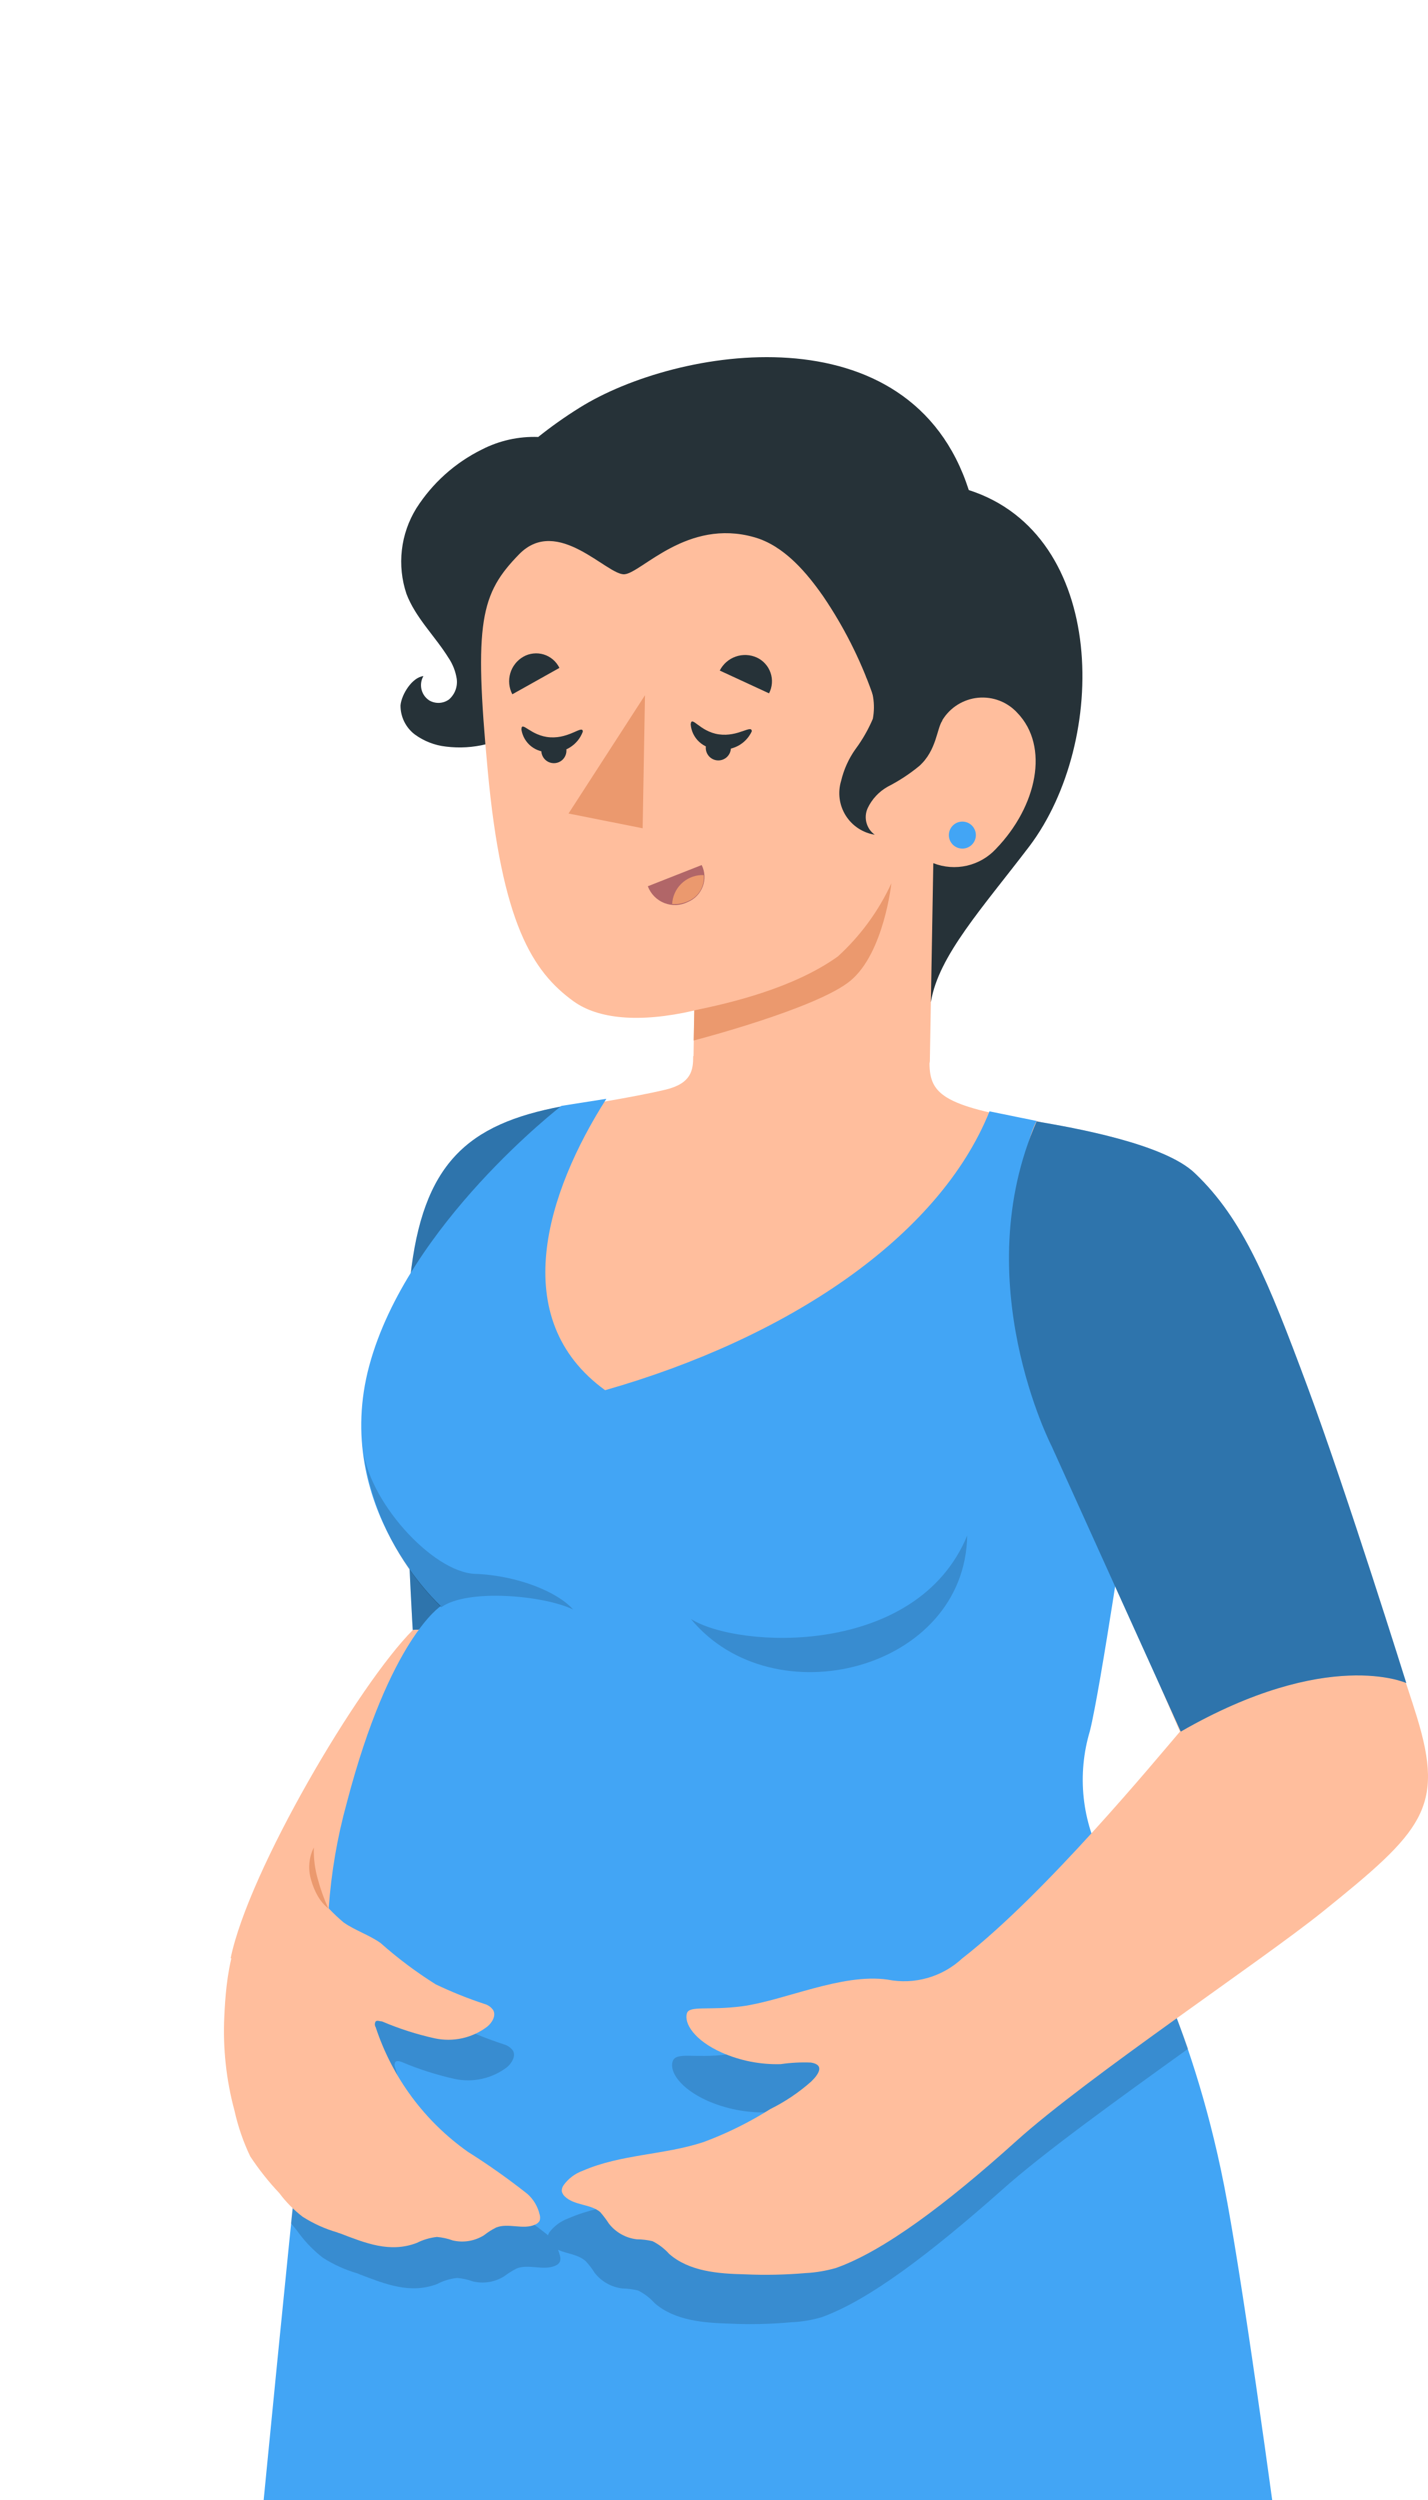 <svg width="64" height="112" viewBox="0 0 64 112" fill="none" xmlns="http://www.w3.org/2000/svg">
<g clip-path="url(#clip0_126_2282)">
<path d="M52.343 184.675C52.259 182.968 52.287 181.256 52.428 179.552C53.047 170.987 54.124 158.988 53.835 150.803C53.505 141.28 52.428 138.395 52.35 136.558C52.35 136.558 54.032 122.314 52.984 101.538C52.449 90.834 47.931 86.836 47.086 82.093L20.061 79.644C18.724 91.608 16.141 121.314 16.021 135.868C15.965 142.604 15.557 174.316 15.318 177.997C15.078 181.677 14.888 182.923 14.121 184.014C12.101 186.92 8.589 190.207 5.239 193.015C4.979 194.352 7.682 195.394 9.715 195C10.582 194.777 11.4 194.398 12.129 193.881C14.747 192.043 17.227 190.015 19.547 187.814C22.327 184.936 23.925 184.823 24.066 182.029C24.066 181.677 24.53 179.51 24.952 177.595C25.508 175.055 29.738 155.638 30.582 150.106C31.063 146.431 31.091 142.71 30.667 139.028L34.587 123.827C34.587 123.827 35.002 127.909 36.572 137.565C38.057 146.714 43.757 179.601 44.398 184.295C46.234 194.817 45.671 198.181 46.783 200.574C48.367 203.98 53.265 201.242 53.117 196.844C53.033 193.198 52.392 186.076 52.343 184.675Z" fill="#FFBE9D"/>
<path d="M34.587 123.827L32.201 106.049C32.201 106.049 23.355 103.593 20.279 100.419C20.279 100.419 21.82 105.233 30.055 107.661L32.834 123.749L30.723 138.859L34.587 123.827Z" fill="#EB996E"/>
<path d="M25.177 49.564C20.955 50.359 18.935 52.119 18.386 57.249C17.837 62.38 18.499 73.028 18.499 73.028L26.24 72.437L25.177 49.564Z" fill="#42A5F5"/>
<path opacity="0.3" d="M25.177 49.564C20.955 50.359 18.935 52.119 18.386 57.249C17.837 62.38 18.499 73.028 18.499 73.028L26.24 72.437L25.177 49.564Z" fill="black"/>
<path d="M10.335 87.737C11.144 83.789 16.078 75.456 18.499 73.028L26.24 72.437L15.395 86.126L10.335 87.737Z" fill="#FFBE9D"/>
<path d="M18.977 30.288C18.873 30.468 18.842 30.682 18.89 30.885C18.939 31.088 19.063 31.264 19.238 31.379C19.375 31.459 19.533 31.497 19.692 31.489C19.851 31.48 20.004 31.425 20.131 31.329C20.259 31.215 20.357 31.072 20.416 30.911C20.475 30.75 20.493 30.577 20.469 30.407C20.416 30.07 20.288 29.747 20.096 29.464C19.491 28.493 18.625 27.677 18.217 26.607C18.005 25.974 17.934 25.303 18.011 24.64C18.087 23.977 18.309 23.339 18.66 22.771C19.38 21.642 20.395 20.732 21.595 20.139C22.375 19.738 23.245 19.544 24.122 19.576C24.712 19.104 25.331 18.667 25.973 18.267C30.322 15.544 40.801 13.805 43.419 21.955C49.648 23.954 49.669 33.215 46.143 37.903C44.032 40.675 42.054 42.829 41.723 44.884L23.425 32.596C22.425 33.295 21.201 33.599 19.991 33.448C19.481 33.392 18.996 33.202 18.583 32.899C18.384 32.746 18.223 32.548 18.113 32.322C18.003 32.096 17.947 31.848 17.95 31.597C17.999 31.097 18.477 30.344 18.977 30.288Z" fill="#263238"/>
<path d="M45.594 31.935C45.373 31.694 45.099 31.507 44.794 31.39C44.489 31.273 44.16 31.228 43.835 31.259C43.509 31.291 43.196 31.398 42.918 31.571C42.641 31.744 42.408 31.98 42.237 32.258C41.955 32.638 41.857 33.455 41.322 33.933C41.139 34.079 40.912 34.158 40.678 34.158C40.444 34.158 40.217 34.079 40.034 33.933C39.584 33.589 39.633 32.526 39.077 31.013C38.536 29.498 37.805 28.058 36.902 26.727C36.142 25.636 35.129 24.439 33.799 24.066C30.794 23.215 28.76 25.657 27.992 25.727C27.225 25.798 24.987 23.067 23.263 24.834C21.539 26.6 21.236 27.86 21.856 34.489C22.489 41.365 23.868 43.533 25.712 44.863C26.789 45.637 28.619 45.848 31.117 45.271L31.054 49.05C30.353 49.925 29.919 50.983 29.805 52.098C29.692 53.213 29.903 54.337 30.413 55.335C32.618 54.922 34.752 54.192 36.748 53.168C41.188 50.683 41.674 47.537 41.674 47.537L41.829 38.67C42.309 38.858 42.834 38.898 43.337 38.782C43.839 38.666 44.295 38.402 44.644 38.022C46.481 36.115 47.044 33.441 45.594 31.935Z" fill="#FFBE9D"/>
<path d="M43.736 37.389C43.742 37.544 43.689 37.695 43.587 37.811C43.484 37.928 43.342 38.001 43.188 38.015C43.033 38.029 42.88 37.984 42.758 37.889C42.636 37.793 42.555 37.655 42.532 37.502C42.52 37.42 42.525 37.337 42.546 37.258C42.567 37.178 42.604 37.104 42.655 37.039C42.706 36.974 42.769 36.921 42.841 36.881C42.913 36.842 42.993 36.818 43.075 36.81C43.157 36.802 43.239 36.811 43.318 36.837C43.396 36.862 43.468 36.903 43.53 36.957C43.592 37.011 43.642 37.078 43.677 37.152C43.713 37.226 43.733 37.307 43.736 37.389Z" fill="#42A5F5"/>
<path d="M38.81 30.309C39.131 30.884 39.241 31.554 39.119 32.202C38.912 32.689 38.647 33.15 38.331 33.574C38.032 33.999 37.817 34.477 37.698 34.982C37.619 35.24 37.596 35.512 37.631 35.779C37.666 36.046 37.758 36.303 37.901 36.532C38.044 36.761 38.234 36.956 38.459 37.105C38.683 37.254 38.938 37.353 39.204 37.396C39.022 37.265 38.891 37.075 38.833 36.858C38.775 36.641 38.794 36.411 38.887 36.206C39.08 35.799 39.395 35.462 39.788 35.242C40.289 34.986 40.761 34.677 41.196 34.32C41.984 33.617 41.984 32.624 42.237 32.279L38.81 30.309Z" fill="#263238"/>
<path d="M30.955 32.455C30.98 32.754 31.116 33.033 31.336 33.236C31.556 33.439 31.845 33.553 32.145 33.553C32.454 33.614 32.774 33.569 33.055 33.426C33.336 33.284 33.56 33.051 33.693 32.765C33.693 32.441 33.088 33.025 32.215 32.899C31.343 32.772 30.991 32.019 30.955 32.455Z" fill="#263238"/>
<path d="M31.631 33.504C31.631 33.653 31.691 33.797 31.796 33.902C31.902 34.008 32.045 34.067 32.194 34.067C32.343 34.067 32.487 34.008 32.592 33.902C32.698 33.797 32.757 33.653 32.757 33.504C32.757 33.355 32.698 33.212 32.592 33.106C32.487 33 32.343 32.941 32.194 32.941C32.045 32.941 31.902 33 31.796 33.106C31.691 33.212 31.631 33.355 31.631 33.504Z" fill="#263238"/>
<path d="M23.369 32.688C23.416 32.984 23.573 33.252 23.809 33.438C24.046 33.623 24.343 33.712 24.642 33.687C24.955 33.722 25.27 33.652 25.538 33.488C25.806 33.323 26.011 33.074 26.12 32.779C26.12 32.455 25.543 33.089 24.657 33.032C23.77 32.976 23.369 32.251 23.369 32.688Z" fill="#263238"/>
<path d="M24.263 33.581C24.253 33.692 24.277 33.803 24.331 33.901C24.385 33.998 24.466 34.077 24.565 34.128C24.663 34.179 24.775 34.2 24.886 34.188C24.996 34.176 25.1 34.131 25.186 34.06C25.271 33.988 25.333 33.893 25.364 33.786C25.395 33.68 25.394 33.566 25.361 33.46C25.328 33.354 25.264 33.26 25.177 33.19C25.091 33.12 24.986 33.078 24.875 33.068C24.801 33.061 24.726 33.069 24.655 33.091C24.584 33.113 24.519 33.149 24.462 33.197C24.405 33.245 24.358 33.303 24.324 33.369C24.29 33.435 24.269 33.507 24.263 33.581Z" fill="#263238"/>
<path d="M22.961 31.104L25.072 29.922C25.002 29.779 24.904 29.652 24.784 29.549C24.663 29.446 24.523 29.368 24.371 29.321C24.219 29.274 24.059 29.259 23.901 29.277C23.744 29.294 23.591 29.343 23.453 29.422C23.17 29.585 22.961 29.851 22.869 30.164C22.777 30.478 22.81 30.814 22.961 31.104Z" fill="#263238"/>
<path d="M32.258 30.041L34.467 31.062C34.54 30.921 34.583 30.767 34.595 30.609C34.607 30.451 34.586 30.292 34.535 30.143C34.484 29.993 34.403 29.855 34.297 29.737C34.191 29.619 34.062 29.524 33.918 29.457C33.62 29.322 33.28 29.307 32.971 29.416C32.661 29.525 32.406 29.749 32.258 30.041Z" fill="#263238"/>
<path d="M31.448 38.754L29.034 39.704C29.098 39.875 29.197 40.03 29.324 40.159C29.452 40.289 29.605 40.39 29.774 40.457C29.944 40.523 30.125 40.553 30.307 40.545C30.488 40.536 30.666 40.49 30.829 40.408C30.982 40.344 31.12 40.25 31.235 40.131C31.349 40.012 31.439 39.87 31.497 39.715C31.555 39.56 31.58 39.395 31.572 39.23C31.564 39.064 31.522 38.903 31.448 38.754Z" fill="#B16668"/>
<path d="M30.125 40.499C30.142 40.163 30.283 39.844 30.521 39.605C30.759 39.366 31.076 39.223 31.413 39.205H31.54C31.564 39.449 31.509 39.695 31.382 39.906C31.255 40.116 31.064 40.28 30.836 40.373C30.614 40.476 30.369 40.52 30.125 40.499Z" fill="#EB996E"/>
<path d="M28.907 31.146L28.802 37.107L25.48 36.446L28.907 31.146Z" fill="#EB996E"/>
<path d="M31.117 45.264C32.75 44.933 35.572 44.265 37.55 42.85C38.561 41.928 39.377 40.813 39.95 39.571C39.95 39.571 39.619 42.674 38.127 43.927C36.635 45.18 31.089 46.615 31.089 46.615L31.117 45.264Z" fill="#EB996E"/>
<path d="M20.117 71.128C20.209 74.555 19.744 84.373 19.744 84.373C30.09 91.636 48.339 86.182 48.339 86.182C47.473 83.599 46.699 81.699 46.931 79.306L50.26 66.04C47.118 61.408 45.763 55.794 46.446 50.24C42.181 49.536 41.625 49.008 41.66 47.495L31.068 47.312C31.068 47.931 30.998 48.537 29.823 48.818C28.345 49.17 25.705 49.578 25.705 49.578C24.066 50.929 22.186 52.964 19.716 56.996C16.725 61.901 16.007 67.412 20.117 71.128Z" fill="#FFBE9D"/>
<path d="M54.863 97.914C53.364 90.306 50.64 85.724 49.472 83.402C48.984 82.518 48.677 81.545 48.569 80.541C48.462 79.537 48.556 78.521 48.846 77.553C49.324 75.653 50.598 66.997 50.598 66.997L46.46 50.219L44.348 49.789C42.061 55.469 35.234 59.966 27.12 62.281C22.7 59.079 24.495 53.428 27.176 49.226L25.163 49.543C25.163 49.543 18.252 54.864 16.549 61.184C14.846 67.504 19.758 71.951 19.758 71.951C19.758 71.951 17.464 73.401 15.536 80.791C15.113 82.325 14.845 83.897 14.733 85.485C14.325 89.504 13.727 92.98 12.981 100.264C11.573 114.171 9.842 132.547 9.835 133.088C9.831 133.331 9.874 133.572 9.963 133.798C10.052 134.024 10.184 134.231 10.353 134.405C10.521 134.58 10.723 134.719 10.946 134.816C11.168 134.912 11.408 134.964 11.651 134.968C12.083 134.978 12.505 134.833 12.84 134.559C12.613 134.865 12.487 135.234 12.481 135.615C12.478 135.858 12.522 136.1 12.611 136.326C12.701 136.552 12.834 136.758 13.004 136.932C13.173 137.107 13.375 137.246 13.598 137.342C13.821 137.439 14.061 137.49 14.304 137.494C14.767 137.503 15.215 137.334 15.557 137.023C15.482 137.218 15.442 137.425 15.437 137.635C15.431 138.025 15.547 138.406 15.771 138.726C15.994 139.045 16.312 139.286 16.68 139.414C17.049 139.542 17.448 139.551 17.821 139.438C18.194 139.326 18.523 139.099 18.759 138.789C18.752 138.862 18.752 138.935 18.759 139.007C18.755 139.417 18.886 139.816 19.133 140.143C19.379 140.47 19.727 140.706 20.123 140.814C20.518 140.921 20.937 140.895 21.316 140.739C21.695 140.583 22.011 140.305 22.215 139.95C22.209 140.373 22.349 140.785 22.61 141.116C22.872 141.448 23.24 141.68 23.652 141.774C24.064 141.867 24.496 141.815 24.875 141.628C25.254 141.441 25.557 141.13 25.733 140.746C25.757 141.172 25.927 141.577 26.216 141.892C26.505 142.206 26.894 142.411 27.316 142.471C27.739 142.531 28.17 142.442 28.534 142.22C28.899 141.997 29.175 141.655 29.316 141.252C29.356 141.676 29.542 142.073 29.842 142.376C30.142 142.678 30.537 142.868 30.961 142.912C31.385 142.956 31.811 142.852 32.166 142.617C32.522 142.382 32.785 142.032 32.912 141.625C33.018 142.024 33.256 142.376 33.586 142.625C33.916 142.873 34.321 143.003 34.734 142.994C35.147 142.985 35.545 142.838 35.864 142.575C36.183 142.313 36.405 141.951 36.494 141.548C36.601 141.927 36.827 142.262 37.139 142.502C37.451 142.743 37.832 142.877 38.226 142.885C38.646 142.893 39.056 142.758 39.39 142.502C39.724 142.247 39.961 141.885 40.062 141.477C40.187 141.887 40.451 142.241 40.808 142.477C41.166 142.713 41.595 142.817 42.021 142.77C42.447 142.723 42.843 142.529 43.141 142.221C43.438 141.913 43.619 141.511 43.652 141.083C43.829 141.455 44.125 141.757 44.494 141.941C44.862 142.125 45.281 142.182 45.685 142.101C46.089 142.02 46.454 141.807 46.723 141.495C46.992 141.183 47.15 140.791 47.171 140.38C47.359 140.746 47.664 141.039 48.039 141.211C48.413 141.384 48.834 141.426 49.235 141.331C49.636 141.236 49.993 141.01 50.25 140.688C50.508 140.367 50.65 139.968 50.654 139.556C50.658 139.495 50.658 139.434 50.654 139.373C50.818 139.596 51.029 139.778 51.273 139.907C51.516 140.037 51.786 140.109 52.062 140.119C52.305 140.124 52.547 140.081 52.773 139.992C52.999 139.903 53.206 139.771 53.381 139.602C53.556 139.433 53.696 139.232 53.794 139.009C53.891 138.786 53.943 138.547 53.948 138.303C53.946 138.11 53.915 137.918 53.856 137.733C54.108 138.002 54.435 138.19 54.794 138.273C55.153 138.355 55.529 138.329 55.872 138.196C56.216 138.064 56.513 137.832 56.724 137.53C56.936 137.228 57.052 136.87 57.059 136.502C57.063 136.192 56.987 135.887 56.84 135.615C57.164 135.884 57.567 136.037 57.988 136.051C58.479 136.057 58.952 135.869 59.305 135.528C59.658 135.186 59.863 134.72 59.874 134.229C59.888 133.87 56.355 105.522 54.863 97.914Z" fill="#42A5F5"/>
<path opacity="0.15" d="M19.773 72.008C17.814 70.076 16.573 67.534 16.254 64.801C16.25 64.787 16.25 64.773 16.254 64.759C16.422 67.173 19.371 70.438 21.293 70.509C23.214 70.579 25.023 71.339 25.684 72.106C24.382 71.473 20.941 71.156 19.773 72.008Z" fill="black"/>
<path opacity="0.15" d="M13.037 99.603C13.692 93.332 14.234 89.954 14.621 86.421C14.786 86.454 14.938 86.534 15.057 86.653C15.408 87.121 15.809 87.548 16.254 87.927C16.76 88.272 17.408 88.483 17.901 88.842C18.684 89.532 19.522 90.158 20.406 90.714C21.111 91.051 21.838 91.343 22.581 91.587C22.745 91.631 22.889 91.731 22.989 91.868C23.13 92.115 22.939 92.424 22.728 92.607C22.397 92.86 22.015 93.039 21.608 93.13C21.201 93.221 20.779 93.223 20.371 93.135C19.559 92.954 18.765 92.7 17.999 92.375C17.907 92.34 17.788 92.312 17.718 92.375C17.695 92.416 17.683 92.462 17.683 92.509C17.683 92.555 17.695 92.602 17.718 92.642C18.337 94.916 20.012 96.802 21.842 98.216C22.765 98.799 23.657 99.429 24.516 100.102L24.558 100.145C24.574 100.101 24.593 100.059 24.614 100.018C24.831 99.729 25.127 99.509 25.466 99.385C27.176 98.639 29.126 98.681 30.892 98.09C31.936 97.71 32.939 97.224 33.883 96.64C34.544 96.317 35.157 95.905 35.706 95.415C36.002 95.12 36.34 94.669 35.706 94.557C35.252 94.544 34.797 94.57 34.348 94.634C33.438 94.656 32.535 94.478 31.702 94.113C30.484 93.564 29.998 92.811 30.146 92.354C30.294 91.896 31.11 92.234 32.602 92.037C34.503 91.791 37.086 90.545 39.141 90.841C39.733 90.959 40.344 90.936 40.925 90.772C41.507 90.608 42.041 90.308 42.483 89.898C44.959 87.822 47.256 85.543 49.352 83.085C49.409 83.198 49.451 83.31 49.507 83.423C50.966 86.111 52.217 88.906 53.251 91.784C50.176 93.994 46.755 96.45 44.897 98.118C41.716 100.933 38.958 103.044 36.825 103.811C36.381 103.942 35.922 104.018 35.46 104.037C34.552 104.121 33.64 104.142 32.729 104.1C31.533 104.065 30.245 103.966 29.344 103.185C29.133 102.95 28.88 102.756 28.598 102.615C28.367 102.558 28.131 102.528 27.894 102.523C27.65 102.495 27.414 102.418 27.2 102.297C26.986 102.176 26.799 102.014 26.648 101.82C26.535 101.636 26.403 101.463 26.254 101.306C25.924 100.996 25.417 100.975 25.009 100.792C25.043 100.874 25.071 100.959 25.093 101.045C25.125 101.137 25.125 101.236 25.093 101.327C25.048 101.408 24.976 101.471 24.889 101.503C24.354 101.742 23.693 101.411 23.151 101.63C22.959 101.73 22.775 101.845 22.602 101.974C22.395 102.106 22.163 102.194 21.922 102.234C21.68 102.274 21.432 102.265 21.194 102.207C20.967 102.125 20.731 102.073 20.49 102.052C20.175 102.085 19.869 102.178 19.59 102.326C18.379 102.784 17.267 102.326 16.134 101.897L16.021 101.848C15.472 101.69 14.948 101.453 14.466 101.144C14.074 100.839 13.724 100.484 13.425 100.088C13.293 99.905 13.164 99.743 13.037 99.603Z" fill="black"/>
<path opacity="0.15" d="M30.962 72.528C33.074 73.866 41.09 74.26 43.349 68.791C43.243 74.823 34.664 77.019 30.962 72.528Z" fill="black"/>
<path d="M24.185 99.209C24.214 99.3 24.214 99.398 24.185 99.49C24.138 99.572 24.063 99.634 23.974 99.666C23.439 99.905 22.785 99.575 22.236 99.793C22.044 99.889 21.862 100.005 21.694 100.138C21.486 100.268 21.255 100.356 21.013 100.396C20.772 100.436 20.524 100.427 20.286 100.37C20.059 100.288 19.823 100.236 19.582 100.215C19.268 100.25 18.963 100.34 18.681 100.482C17.471 100.947 16.359 100.482 15.233 100.053C15.191 100.045 15.151 100.031 15.113 100.011C14.564 99.853 14.04 99.615 13.558 99.307C13.167 99.006 12.819 98.654 12.524 98.258C12.04 97.746 11.602 97.193 11.214 96.605C10.903 95.953 10.667 95.269 10.511 94.564C10.139 93.189 9.985 91.764 10.053 90.341C10.124 88.708 10.37 85.978 12.017 85.105C12.601 84.788 13.656 84.289 14.206 84.866C14.556 85.333 14.96 85.758 15.409 86.132C15.916 86.484 16.563 86.695 17.056 87.047C17.827 87.731 18.654 88.35 19.526 88.898C20.23 89.234 20.953 89.526 21.694 89.771C21.859 89.812 22.005 89.912 22.102 90.052C22.243 90.299 22.06 90.609 21.841 90.791C21.511 91.043 21.129 91.221 20.724 91.312C20.318 91.403 19.898 91.405 19.491 91.319C18.678 91.14 17.885 90.885 17.119 90.559C17.021 90.559 16.908 90.496 16.838 90.559C16.813 90.598 16.8 90.643 16.8 90.689C16.8 90.735 16.813 90.781 16.838 90.82C17.581 93.075 19.029 95.031 20.969 96.401C21.891 96.982 22.781 97.611 23.636 98.287C23.91 98.53 24.101 98.852 24.185 99.209Z" fill="#FFBE9D"/>
<path d="M14.719 85.506C14.523 85.077 14.363 84.632 14.241 84.176C14.111 83.719 14.051 83.244 14.065 82.768C13.839 83.221 13.796 83.742 13.945 84.225C14.012 84.471 14.109 84.707 14.234 84.929C14.359 85.15 14.523 85.345 14.719 85.506Z" fill="#EB996E"/>
<path d="M52.885 77.575C51.808 78.827 46.889 84.809 43.124 87.737C42.681 88.148 42.148 88.449 41.566 88.614C40.985 88.779 40.373 88.804 39.781 88.687C37.726 88.392 35.143 89.63 33.243 89.884C31.751 90.074 30.899 89.841 30.787 90.193C30.646 90.651 31.131 91.411 32.342 91.953C33.174 92.321 34.078 92.499 34.988 92.474C35.438 92.408 35.892 92.384 36.346 92.403C37.001 92.509 36.656 92.966 36.346 93.262C35.795 93.748 35.182 94.16 34.524 94.486C33.58 95.081 32.578 95.576 31.533 95.964C29.766 96.548 27.817 96.506 26.113 97.252C25.772 97.375 25.475 97.598 25.262 97.893C25.203 97.971 25.173 98.069 25.177 98.167C25.198 98.256 25.244 98.337 25.311 98.399C25.733 98.814 26.465 98.73 26.902 99.103C27.042 99.265 27.172 99.437 27.289 99.617C27.44 99.812 27.629 99.974 27.844 100.095C28.059 100.216 28.296 100.293 28.541 100.321C28.779 100.322 29.015 100.351 29.245 100.405C29.527 100.547 29.78 100.74 29.991 100.975C30.892 101.763 32.187 101.862 33.377 101.89C34.287 101.931 35.199 101.912 36.107 101.834C36.572 101.81 37.033 101.732 37.48 101.601C39.591 100.848 42.364 98.786 45.552 95.915C48.74 93.043 56.51 87.871 59.276 85.647C63.752 82.043 64.758 81.002 63.498 76.906C62.661 74.168 58.614 62.563 56.495 57.721C53.476 50.81 50.331 51.352 46.46 50.219C45.46 52.006 45.052 59.185 46.868 63.64C49.887 70.699 52.885 77.575 52.885 77.575Z" fill="#FFBE9D"/>
<path d="M46.46 50.24C48.163 50.528 52.16 51.239 53.54 52.548C55.721 54.617 56.833 57.383 58.586 62.092C60.338 66.8 63.027 75.4 63.027 75.4C63.027 75.4 59.508 73.788 52.92 77.575L47.135 64.794C47.135 64.794 43.321 57.397 46.46 50.24Z" fill="#42A5F5"/>
<path opacity="0.3" d="M46.46 50.24C48.163 50.528 52.16 51.239 53.54 52.548C55.721 54.617 56.833 57.383 58.586 62.092C60.338 66.8 63.027 75.4 63.027 75.4C63.027 75.4 59.508 73.788 52.92 77.575L47.135 64.794C47.135 64.794 43.321 57.397 46.46 50.24Z" fill="black"/>
</g>
<defs>
<clipPath id="clip0_126_2282">
<rect width="64" height="112" fill="white" transform="matrix(-1 0 0 1 64 0)"/>
</clipPath>
</defs>
</svg>
